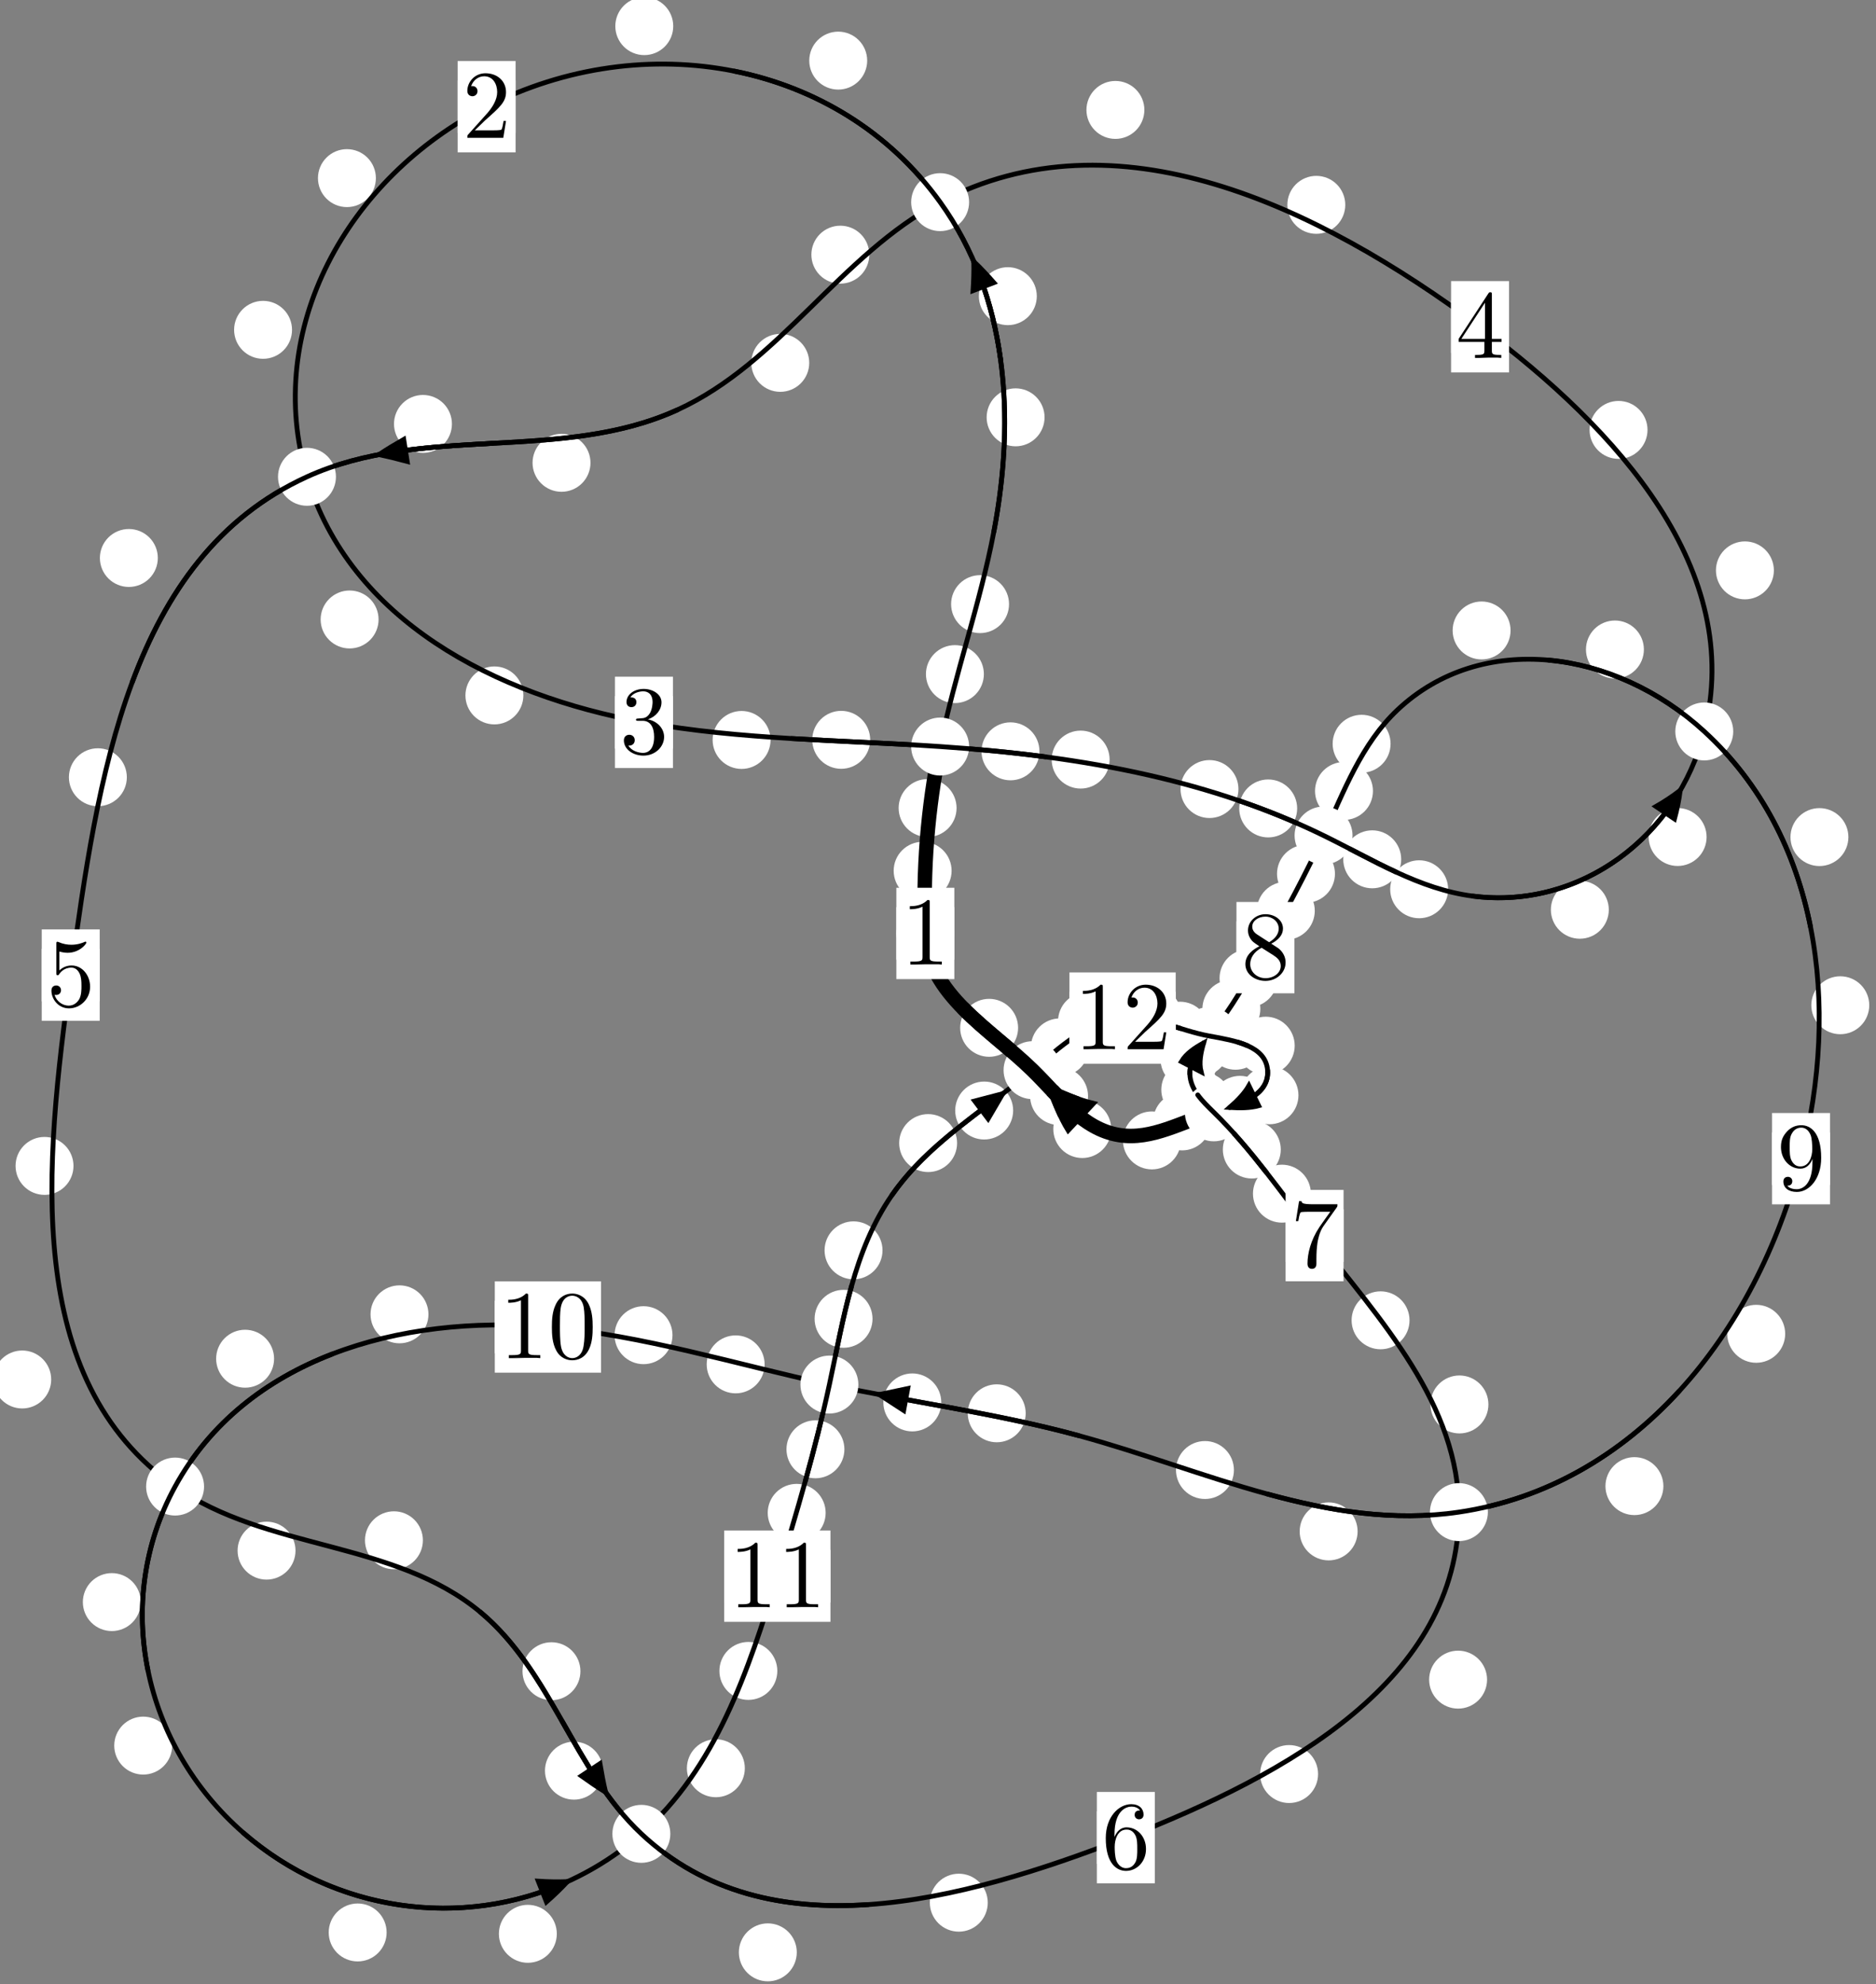 <?xml version="1.0"?>
<!-- Created by MetaPost 1.999 on 2021.07.06:0001 -->
<svg version="1.1" xmlns="http://www.w3.org/2000/svg" xmlns:xlink="http://www.w3.org/1999/xlink" width="193.559" height="204.647" viewBox="0 0 193.559 204.647">
<rect x="0" y="0" width="193.559" height="204.647" fill="#808080" stroke="none"/>
<!-- Original BoundingBox: -97.695343 -127.354568 95.863495 77.292206 -->
  <defs>
    <g transform="scale(0.01,0.01)" id="GLYPHcmr10_48">
      <path style="fill-rule: evenodd;" d="M460 -320C460 -400,455 -480,420 -554C374 -650,292 -666,250 -666C190 -666,117 -640,76 -547C44 -478,39 -400,39 -320C39 -245,43 -155,84 -79C127 2,200 22,249 22C303 22,379 1,423 -94C455 -163,460 -241,460 -320M249 -0C210 -0,151 -25,133 -121C122 -181,122 -273,122 -332C122 -396,122 -462,130 -516C149 -635,224 -644,249 -644C282 -644,348 -626,367 -527C377 -471,377 -395,377 -332C377 -257,377 -189,366 -125C351 -30,294 -0,249 -0"></path>
    </g>
    <g transform="scale(0.01,0.01)" id="GLYPHcmr10_49">
      <path style="fill-rule: evenodd;" d="M294 -640C294 -664,294 -666,271 -666C209 -602,121 -602,89 -602L89 -571C109 -571,168 -571,220 -597L220 -79C220 -43,217 -31,127 -31L95 -31L95 -0L257 -0L130 -3L217 -3L257 -3L297 -3L384 -3L419 -0L419 -31L387 -31C297 -31,294 -42,294 -79"></path>
    </g>
    <g transform="scale(0.01,0.01)" id="GLYPHcmr10_50">
      <path style="fill-rule: evenodd;" d="M127 -77L233 -180C389 -318,449 -372,449 -472C449 -586,359 -666,237 -666C124 -666,50 -574,50 -485C50 -429,100 -429,103 -429C120 -429,155 -441,155 -482C155 -508,137 -534,102 -534C94 -534,92 -534,89 -533C112 -598,166 -635,224 -635C315 -635,358 -554,358 -472C358 -392,308 -313,253 -251L61 -37C50 -26,50 -24,50 -0L421 -0L449 -174L424 -174C419 -144,412 -100,402 -85C395 -77,329 -77,307 -77"></path>
    </g>
    <g transform="scale(0.01,0.01)" id="GLYPHcmr10_51">
      <path style="fill-rule: evenodd;" d="M290 -352C372 -379,430 -449,430 -528C430 -610,342 -666,246 -666C145 -666,69 -606,69 -530C69 -497,91 -478,120 -478C151 -478,171 -500,171 -529C171 -579,124 -579,109 -579C140 -628,206 -641,242 -641C283 -641,338 -619,338 -529C338 -517,336 -459,310 -415C280 -367,246 -364,221 -363C213 -362,189 -360,182 -360C174 -359,167 -358,167 -348C167 -337,174 -337,191 -337L235 -337C317 -337,354 -269,354 -171C354 -35,285 -6,241 -6C198 -6,123 -23,88 -82C123 -77,154 -99,154 -137C154 -173,127 -193,98 -193C74 -193,42 -179,42 -135C42 -44,135 22,244 22C366 22,457 -69,457 -171C457 -253,394 -331,290 -352"></path>
    </g>
    <g transform="scale(0.01,0.01)" id="GLYPHcmr10_52">
      <path style="fill-rule: evenodd;" d="M294 -165L294 -78C294 -42,292 -31,218 -31L197 -31L197 -0L332 -0L238 -3L290 -3L332 -3L374 -3L427 -3L468 -0L468 -31L447 -31C373 -31,371 -42,371 -78L371 -165L471 -165L471 -196L371 -196L371 -651C371 -671,371 -677,355 -677C346 -677,343 -677,335 -665L28 -196L28 -165M300 -196L56 -196L300 -569"></path>
    </g>
    <g transform="scale(0.01,0.01)" id="GLYPHcmr10_53">
      <path style="fill-rule: evenodd;" d="M449 -201C449 -320,367 -420,259 -420C211 -420,168 -404,132 -369L132 -564C152 -558,185 -551,217 -551C340 -551,410 -642,410 -655C410 -661,407 -666,400 -666C399 -666,397 -666,392 -663C372 -654,323 -634,256 -634C216 -634,170 -641,123 -662C115 -665,113 -665,111 -665C101 -665,101 -657,101 -641L101 -345C101 -327,101 -319,115 -319C122 -319,124 -322,128 -328C139 -344,176 -398,257 -398C309 -398,334 -352,342 -334C358 -297,360 -258,360 -208C360 -173,360 -113,336 -71C312 -32,275 -6,229 -6C156 -6,99 -59,82 -118C85 -117,88 -116,99 -116C132 -116,149 -141,149 -165C149 -189,132 -214,99 -214C85 -214,50 -207,50 -161C50 -75,119 22,231 22C347 22,449 -74,449 -201"></path>
    </g>
    <g transform="scale(0.01,0.01)" id="GLYPHcmr10_54">
      <path style="fill-rule: evenodd;" d="M132 -328L132 -352C132 -605,256 -641,307 -641C331 -641,373 -635,395 -601C380 -601,340 -601,340 -556C340 -525,364 -510,386 -510C402 -510,432 -519,432 -558C432 -618,388 -666,305 -666C177 -666,42 -537,42 -316C42 -49,158 22,251 22C362 22,457 -72,457 -204C457 -331,368 -427,257 -427C189 -427,152 -376,132 -328M251 -6C188 -6,158 -66,152 -81C134 -128,134 -208,134 -226C134 -304,166 -404,256 -404C272 -404,318 -404,349 -342C367 -305,367 -254,367 -205C367 -157,367 -107,350 -71C320 -11,274 -6,251 -6"></path>
    </g>
    <g transform="scale(0.01,0.01)" id="GLYPHcmr10_55">
      <path style="fill-rule: evenodd;" d="M476 -609C485 -621,485 -623,485 -644L242 -644C120 -644,118 -657,114 -676L89 -676L56 -470L81 -470C84 -486,93 -549,106 -561C113 -567,191 -567,204 -567L411 -567C400 -551,321 -442,299 -409C209 -274,176 -135,176 -33C176 -23,176 22,222 22C268 22,268 -23,268 -33L268 -84C268 -139,271 -194,279 -248C283 -271,297 -357,341 -419"></path>
    </g>
    <g transform="scale(0.01,0.01)" id="GLYPHcmr10_56">
      <path style="fill-rule: evenodd;" d="M163 -457C117 -487,113 -521,113 -538C113 -599,178 -641,249 -641C322 -641,386 -589,386 -517C386 -460,347 -412,287 -377M309 -362C381 -399,430 -451,430 -517C430 -609,341 -666,250 -666C150 -666,69 -592,69 -499C69 -481,71 -436,113 -389C124 -377,161 -352,186 -335C128 -306,42 -250,42 -151C42 -45,144 22,249 22C362 22,457 -61,457 -168C457 -204,446 -249,408 -291C389 -312,373 -322,309 -362M209 -320L332 -242C360 -223,407 -193,407 -132C407 -58,332 -6,250 -6C164 -6,92 -68,92 -151C92 -209,124 -273,209 -320"></path>
    </g>
    <g transform="scale(0.01,0.01)" id="GLYPHcmr10_57">
      <path style="fill-rule: evenodd;" d="M367 -318L367 -286C367 -52,263 -6,205 -6C188 -6,134 -8,107 -42C151 -42,159 -71,159 -88C159 -119,135 -134,113 -134C97 -134,67 -125,67 -86C67 -19,121 22,206 22C335 22,457 -114,457 -329C457 -598,342 -666,253 -666C198 -666,149 -648,106 -603C65 -558,42 -516,42 -441C42 -316,130 -218,242 -218C303 -218,344 -260,367 -318M243 -241C227 -241,181 -241,150 -304C132 -341,132 -391,132 -440C132 -494,132 -541,153 -578C180 -628,218 -641,253 -641C299 -641,332 -607,349 -562C361 -530,365 -467,365 -421C365 -338,331 -241,243 -241"></path>
    </g>
  </defs>
  <path d="M98.183 89.812C98.183 89.019,97.868 88.259,97.308 87.699C96.747 87.138,95.987 86.823,95.194 86.823C94.402 86.823,93.641 87.138,93.081 87.699C92.52 88.259,92.206 89.019,92.206 89.812C92.206 90.605,92.52 91.365,93.081 91.925C93.641 92.486,94.402 92.801,95.194 92.801C95.987 92.801,96.747 92.486,97.308 91.925C97.868 91.365,98.183 90.605,98.183 89.812Z" style="fill: rgb(100%,100%,100%);stroke: none;"></path>
  <path d="M98.462 96.275C98.462 95.483,98.147 94.723,97.587 94.162C97.026 93.602,96.266 93.287,95.473 93.287C94.681 93.287,93.921 93.602,93.36 94.162C92.8 94.723,92.485 95.483,92.485 96.275C92.485 97.068,92.8 97.828,93.36 98.389C93.921 98.949,94.681 99.264,95.473 99.264C96.266 99.264,97.026 98.949,97.587 98.389C98.147 97.828,98.462 97.068,98.462 96.275Z" style="fill: rgb(100%,100%,100%);stroke: none;"></path>
  <path d="M101.513 69.528C101.513 68.735,101.198 67.975,100.638 67.415C100.077 66.854,99.317 66.539,98.524 66.539C97.732 66.539,96.971 66.854,96.411 67.415C95.85 67.975,95.535 68.735,95.535 69.528C95.535 70.321,95.85 71.081,96.411 71.641C96.971 72.202,97.732 72.517,98.524 72.517C99.317 72.517,100.077 72.202,100.638 71.641C101.198 71.081,101.513 70.321,101.513 69.528Z" style="fill: rgb(100%,100%,100%);stroke: none;"></path>
  <path d="M98.696 83.339C98.696 82.546,98.381 81.786,97.82 81.226C97.26 80.665,96.5 80.35,95.707 80.35C94.914 80.35,94.154 80.665,93.594 81.226C93.033 81.786,92.718 82.546,92.718 83.339C92.718 84.132,93.033 84.892,93.594 85.452C94.154 86.013,94.914 86.328,95.707 86.328C96.5 86.328,97.26 86.013,97.82 85.452C98.381 84.892,98.696 84.132,98.696 83.339Z" style="fill: rgb(100%,100%,100%);stroke: none;"></path>
  <path d="M107.775 43.044C107.775 42.251,107.46 41.491,106.9 40.931C106.339 40.37,105.579 40.055,104.786 40.055C103.994 40.055,103.234 40.37,102.673 40.931C102.113 41.491,101.798 42.251,101.798 43.044C101.798 43.837,102.113 44.597,102.673 45.157C103.234 45.718,103.994 46.033,104.786 46.033C105.579 46.033,106.339 45.718,106.9 45.157C107.46 44.597,107.775 43.837,107.775 43.044Z" style="fill: rgb(100%,100%,100%);stroke: none;"></path>
  <path d="M104.109 62.311C104.109 61.518,103.794 60.758,103.233 60.197C102.673 59.637,101.913 59.322,101.12 59.322C100.327 59.322,99.567 59.637,99.007 60.197C98.446 60.758,98.131 61.518,98.131 62.311C98.131 63.103,98.446 63.864,99.007 64.424C99.567 64.985,100.327 65.299,101.12 65.299C101.913 65.299,102.673 64.985,103.233 64.424C103.794 63.864,104.109 63.103,104.109 62.311Z" style="fill: rgb(100%,100%,100%);stroke: none;"></path>
  <path d="M89.473 6.252C89.473 5.459,89.159 4.699,88.598 4.139C88.038 3.578,87.277 3.263,86.485 3.263C85.692 3.263,84.932 3.578,84.371 4.139C83.811 4.699,83.496 5.459,83.496 6.252C83.496 7.045,83.811 7.805,84.371 8.365C84.932 8.926,85.692 9.241,86.485 9.241C87.277 9.241,88.038 8.926,88.598 8.365C89.159 7.805,89.473 7.045,89.473 6.252Z" style="fill: rgb(100%,100%,100%);stroke: none;"></path>
  <path d="M106.974 30.546C106.974 29.754,106.659 28.994,106.098 28.433C105.538 27.873,104.778 27.558,103.985 27.558C103.192 27.558,102.432 27.873,101.872 28.433C101.311 28.994,100.996 29.754,100.996 30.546C100.996 31.339,101.311 32.099,101.872 32.66C102.432 33.22,103.192 33.535,103.985 33.535C104.778 33.535,105.538 33.22,106.098 32.66C106.659 32.099,106.974 31.339,106.974 30.546Z" style="fill: rgb(100%,100%,100%);stroke: none;"></path>
  <path d="M38.783 18.372C38.783 17.579,38.468 16.819,37.907 16.258C37.347 15.698,36.587 15.383,35.794 15.383C35.001 15.383,34.241 15.698,33.681 16.258C33.12 16.819,32.805 17.579,32.805 18.372C32.805 19.164,33.12 19.924,33.681 20.485C34.241 21.045,35.001 21.36,35.794 21.36C36.587 21.36,37.347 21.045,37.907 20.485C38.468 19.924,38.783 19.164,38.783 18.372Z" style="fill: rgb(100%,100%,100%);stroke: none;"></path>
  <path d="M69.463 2.697C69.463 1.904,69.148 1.144,68.588 0.583C68.027 0.023,67.267 -0.292,66.474 -0.292C65.682 -0.292,64.921 0.023,64.361 0.583C63.8 1.144,63.486 1.904,63.486 2.697C63.486 3.489,63.8 4.249,64.361 4.81C64.921 5.37,65.682 5.685,66.474 5.685C67.267 5.685,68.027 5.37,68.588 4.81C69.148 4.249,69.463 3.489,69.463 2.697Z" style="fill: rgb(100%,100%,100%);stroke: none;"></path>
  <path d="M39.06 63.893C39.06 63.1,38.745 62.34,38.184 61.779C37.624 61.219,36.864 60.904,36.071 60.904C35.278 60.904,34.518 61.219,33.958 61.779C33.397 62.34,33.082 63.1,33.082 63.893C33.082 64.685,33.397 65.446,33.958 66.006C34.518 66.567,35.278 66.882,36.071 66.882C36.864 66.882,37.624 66.567,38.184 66.006C38.745 65.446,39.06 64.685,39.06 63.893Z" style="fill: rgb(100%,100%,100%);stroke: none;"></path>
  <path d="M30.131 34.019C30.131 33.226,29.816 32.466,29.256 31.906C28.695 31.345,27.935 31.03,27.142 31.03C26.35 31.03,25.59 31.345,25.029 31.906C24.469 32.466,24.154 33.226,24.154 34.019C24.154 34.812,24.469 35.572,25.029 36.132C25.59 36.693,26.35 37.008,27.142 37.008C27.935 37.008,28.695 36.693,29.256 36.132C29.816 35.572,30.131 34.812,30.131 34.019Z" style="fill: rgb(100%,100%,100%);stroke: none;"></path>
  <path d="M79.503 76.319C79.503 75.526,79.188 74.766,78.628 74.206C78.067 73.645,77.307 73.33,76.514 73.33C75.722 73.33,74.961 73.645,74.401 74.206C73.84 74.766,73.526 75.526,73.526 76.319C73.526 77.112,73.84 77.872,74.401 78.432C74.961 78.993,75.722 79.308,76.514 79.308C77.307 79.308,78.067 78.993,78.628 78.432C79.188 77.872,79.503 77.112,79.503 76.319Z" style="fill: rgb(100%,100%,100%);stroke: none;"></path>
  <path d="M53.999 71.727C53.999 70.934,53.684 70.174,53.123 69.613C52.563 69.053,51.802 68.738,51.01 68.738C50.217 68.738,49.457 69.053,48.896 69.613C48.336 70.174,48.021 70.934,48.021 71.727C48.021 72.519,48.336 73.28,48.896 73.84C49.457 74.4,50.217 74.715,51.01 74.715C51.802 74.715,52.563 74.4,53.123 73.84C53.684 73.28,53.999 72.519,53.999 71.727Z" style="fill: rgb(100%,100%,100%);stroke: none;"></path>
  <path d="M107.248 77.493C107.248 76.7,106.933 75.94,106.372 75.379C105.812 74.819,105.052 74.504,104.259 74.504C103.466 74.504,102.706 74.819,102.146 75.379C101.585 75.94,101.27 76.7,101.27 77.493C101.27 78.285,101.585 79.046,102.146 79.606C102.706 80.167,103.466 80.481,104.259 80.481C105.052 80.481,105.812 80.167,106.372 79.606C106.933 79.046,107.248 78.285,107.248 77.493Z" style="fill: rgb(100%,100%,100%);stroke: none;"></path>
  <path d="M89.783 76.307C89.783 75.515,89.468 74.754,88.907 74.194C88.347 73.633,87.587 73.318,86.794 73.318C86.001 73.318,85.241 73.633,84.681 74.194C84.12 74.754,83.805 75.515,83.805 76.307C83.805 77.1,84.12 77.86,84.681 78.421C85.241 78.981,86.001 79.296,86.794 79.296C87.587 79.296,88.347 78.981,88.907 78.421C89.468 77.86,89.783 77.1,89.783 76.307Z" style="fill: rgb(100%,100%,100%);stroke: none;"></path>
  <path d="M127.778 81.383C127.778 80.591,127.463 79.83,126.903 79.27C126.342 78.709,125.582 78.395,124.79 78.395C123.997 78.395,123.237 78.709,122.676 79.27C122.116 79.83,121.801 80.591,121.801 81.383C121.801 82.176,122.116 82.936,122.676 83.497C123.237 84.057,123.997 84.372,124.79 84.372C125.582 84.372,126.342 84.057,126.903 83.497C127.463 82.936,127.778 82.176,127.778 81.383Z" style="fill: rgb(100%,100%,100%);stroke: none;"></path>
  <path d="M114.487 78.345C114.487 77.552,114.172 76.792,113.612 76.231C113.051 75.671,112.291 75.356,111.498 75.356C110.706 75.356,109.946 75.671,109.385 76.231C108.825 76.792,108.51 77.552,108.51 78.345C108.51 79.137,108.825 79.897,109.385 80.458C109.946 81.018,110.706 81.333,111.498 81.333C112.291 81.333,113.051 81.018,113.612 80.458C114.172 79.897,114.487 79.137,114.487 78.345Z" style="fill: rgb(100%,100%,100%);stroke: none;"></path>
  <path d="M144.57 88.63C144.57 87.837,144.255 87.077,143.695 86.517C143.134 85.956,142.374 85.641,141.581 85.641C140.789 85.641,140.028 85.956,139.468 86.517C138.907 87.077,138.593 87.837,138.593 88.63C138.593 89.423,138.907 90.183,139.468 90.743C140.028 91.304,140.789 91.619,141.581 91.619C142.374 91.619,143.134 91.304,143.695 90.743C144.255 90.183,144.57 89.423,144.57 88.63Z" style="fill: rgb(100%,100%,100%);stroke: none;"></path>
  <path d="M133.836 83.383C133.836 82.59,133.521 81.83,132.961 81.269C132.4 80.709,131.64 80.394,130.847 80.394C130.055 80.394,129.295 80.709,128.734 81.269C128.174 81.83,127.859 82.59,127.859 83.383C127.859 84.175,128.174 84.936,128.734 85.496C129.295 86.057,130.055 86.372,130.847 86.372C131.64 86.372,132.4 86.057,132.961 85.496C133.521 84.936,133.836 84.175,133.836 83.383Z" style="fill: rgb(100%,100%,100%);stroke: none;"></path>
  <path d="M165.991 93.832C165.991 93.04,165.676 92.28,165.115 91.719C164.555 91.159,163.795 90.844,163.002 90.844C162.209 90.844,161.449 91.159,160.889 91.719C160.328 92.28,160.013 93.04,160.013 93.832C160.013 94.625,160.328 95.385,160.889 95.946C161.449 96.506,162.209 96.821,163.002 96.821C163.795 96.821,164.555 96.506,165.115 95.946C165.676 95.385,165.991 94.625,165.991 93.832Z" style="fill: rgb(100%,100%,100%);stroke: none;"></path>
  <path d="M149.413 91.719C149.413 90.926,149.098 90.166,148.537 89.606C147.977 89.045,147.217 88.73,146.424 88.73C145.631 88.73,144.871 89.045,144.311 89.606C143.75 90.166,143.435 90.926,143.435 91.719C143.435 92.512,143.75 93.272,144.311 93.832C144.871 94.393,145.631 94.708,146.424 94.708C147.217 94.708,147.977 94.393,148.537 93.832C149.098 93.272,149.413 92.512,149.413 91.719Z" style="fill: rgb(100%,100%,100%);stroke: none;"></path>
  <path d="M183.022 58.83C183.022 58.037,182.707 57.277,182.147 56.716C181.587 56.156,180.826 55.841,180.034 55.841C179.241 55.841,178.481 56.156,177.92 56.716C177.36 57.277,177.045 58.037,177.045 58.83C177.045 59.622,177.36 60.382,177.92 60.943C178.481 61.503,179.241 61.818,180.034 61.818C180.826 61.818,181.587 61.503,182.147 60.943C182.707 60.382,183.022 59.622,183.022 58.83Z" style="fill: rgb(100%,100%,100%);stroke: none;"></path>
  <path d="M176.081 86.33C176.081 85.537,175.766 84.777,175.206 84.216C174.645 83.656,173.885 83.341,173.093 83.341C172.3 83.341,171.54 83.656,170.979 84.216C170.419 84.777,170.104 85.537,170.104 86.33C170.104 87.122,170.419 87.882,170.979 88.443C171.54 89.003,172.3 89.318,173.093 89.318C173.885 89.318,174.645 89.003,175.206 88.443C175.766 87.882,176.081 87.122,176.081 86.33Z" style="fill: rgb(100%,100%,100%);stroke: none;"></path>
  <path d="M138.801 21.128C138.801 20.335,138.486 19.575,137.926 19.014C137.365 18.454,136.605 18.139,135.812 18.139C135.02 18.139,134.26 18.454,133.699 19.014C133.139 19.575,132.824 20.335,132.824 21.128C132.824 21.92,133.139 22.681,133.699 23.241C134.26 23.802,135.02 24.116,135.812 24.116C136.605 24.116,137.365 23.802,137.926 23.241C138.486 22.681,138.801 21.92,138.801 21.128Z" style="fill: rgb(100%,100%,100%);stroke: none;"></path>
  <path d="M169.985 44.341C169.985 43.548,169.67 42.788,169.109 42.228C168.549 41.667,167.789 41.352,166.996 41.352C166.203 41.352,165.443 41.667,164.883 42.228C164.322 42.788,164.007 43.548,164.007 44.341C164.007 45.134,164.322 45.894,164.883 46.454C165.443 47.015,166.203 47.33,166.996 47.33C167.789 47.33,168.549 47.015,169.109 46.454C169.67 45.894,169.985 45.134,169.985 44.341Z" style="fill: rgb(100%,100%,100%);stroke: none;"></path>
  <path d="M89.691 26.266C89.691 25.474,89.376 24.713,88.816 24.153C88.255 23.592,87.495 23.278,86.702 23.278C85.91 23.278,85.15 23.592,84.589 24.153C84.029 24.713,83.714 25.474,83.714 26.266C83.714 27.059,84.029 27.819,84.589 28.38C85.15 28.94,85.91 29.255,86.702 29.255C87.495 29.255,88.255 28.94,88.816 28.38C89.376 27.819,89.691 27.059,89.691 26.266Z" style="fill: rgb(100%,100%,100%);stroke: none;"></path>
  <path d="M118.072 11.337C118.072 10.545,117.757 9.784,117.197 9.224C116.636 8.664,115.876 8.349,115.084 8.349C114.291 8.349,113.531 8.664,112.97 9.224C112.41 9.784,112.095 10.545,112.095 11.337C112.095 12.13,112.41 12.89,112.97 13.451C113.531 14.011,114.291 14.326,115.084 14.326C115.876 14.326,116.636 14.011,117.197 13.451C117.757 12.89,118.072 12.13,118.072 11.337Z" style="fill: rgb(100%,100%,100%);stroke: none;"></path>
  <path d="M60.924 47.735C60.924 46.942,60.609 46.182,60.049 45.622C59.488 45.061,58.728 44.746,57.936 44.746C57.143 44.746,56.383 45.061,55.822 45.622C55.262 46.182,54.947 46.942,54.947 47.735C54.947 48.528,55.262 49.288,55.822 49.848C56.383 50.409,57.143 50.724,57.936 50.724C58.728 50.724,59.488 50.409,60.049 49.848C60.609 49.288,60.924 48.528,60.924 47.735Z" style="fill: rgb(100%,100%,100%);stroke: none;"></path>
  <path d="M83.494 37.426C83.494 36.633,83.179 35.873,82.619 35.313C82.058 34.752,81.298 34.437,80.506 34.437C79.713 34.437,78.953 34.752,78.392 35.313C77.832 35.873,77.517 36.633,77.517 37.426C77.517 38.219,77.832 38.979,78.392 39.539C78.953 40.1,79.713 40.415,80.506 40.415C81.298 40.415,82.058 40.1,82.619 39.539C83.179 38.979,83.494 38.219,83.494 37.426Z" style="fill: rgb(100%,100%,100%);stroke: none;"></path>
  <path d="M16.284 57.551C16.284 56.758,15.969 55.998,15.409 55.437C14.848 54.877,14.088 54.562,13.295 54.562C12.503 54.562,11.742 54.877,11.182 55.437C10.621 55.998,10.306 56.758,10.306 57.551C10.306 58.343,10.621 59.104,11.182 59.664C11.742 60.225,12.503 60.539,13.295 60.539C14.088 60.539,14.848 60.225,15.409 59.664C15.969 59.104,16.284 58.343,16.284 57.551Z" style="fill: rgb(100%,100%,100%);stroke: none;"></path>
  <path d="M46.629 43.724C46.629 42.932,46.314 42.171,45.754 41.611C45.193 41.05,44.433 40.736,43.64 40.736C42.848 40.736,42.087 41.05,41.527 41.611C40.966 42.171,40.651 42.932,40.651 43.724C40.651 44.517,40.966 45.277,41.527 45.838C42.087 46.398,42.848 46.713,43.64 46.713C44.433 46.713,45.193 46.398,45.754 45.838C46.314 45.277,46.629 44.517,46.629 43.724Z" style="fill: rgb(100%,100%,100%);stroke: none;"></path>
  <path d="M7.583 120.252C7.583 119.46,7.268 118.699,6.707 118.139C6.147 117.579,5.387 117.264,4.594 117.264C3.801 117.264,3.041 117.579,2.481 118.139C1.92 118.699,1.605 119.46,1.605 120.252C1.605 121.045,1.92 121.805,2.481 122.366C3.041 122.926,3.801 123.241,4.594 123.241C5.387 123.241,6.147 122.926,6.707 122.366C7.268 121.805,7.583 121.045,7.583 120.252Z" style="fill: rgb(100%,100%,100%);stroke: none;"></path>
  <path d="M13.087 80.166C13.087 79.373,12.772 78.613,12.212 78.052C11.651 77.492,10.891 77.177,10.098 77.177C9.306 77.177,8.545 77.492,7.985 78.052C7.424 78.613,7.11 79.373,7.11 80.166C7.11 80.958,7.424 81.718,7.985 82.279C8.545 82.839,9.306 83.154,10.098 83.154C10.891 83.154,11.651 82.839,12.212 82.279C12.772 81.718,13.087 80.958,13.087 80.166Z" style="fill: rgb(100%,100%,100%);stroke: none;"></path>
  <path d="M30.49 159.933C30.49 159.141,30.175 158.38,29.615 157.82C29.054 157.26,28.294 156.945,27.502 156.945C26.709 156.945,25.949 157.26,25.388 157.82C24.828 158.38,24.513 159.141,24.513 159.933C24.513 160.726,24.828 161.486,25.388 162.047C25.949 162.607,26.709 162.922,27.502 162.922C28.294 162.922,29.054 162.607,29.615 162.047C30.175 161.486,30.49 160.726,30.49 159.933Z" style="fill: rgb(100%,100%,100%);stroke: none;"></path>
  <path d="M5.282 142.28C5.282 141.487,4.967 140.727,4.407 140.167C3.846 139.606,3.086 139.291,2.293 139.291C1.501 139.291,0.741 139.606,0.18 140.167C-0.38 140.727,-0.695 141.487,-0.695 142.28C-0.695 143.073,-0.38 143.833,0.18 144.393C0.741 144.954,1.501 145.269,2.293 145.269C3.086 145.269,3.846 144.954,4.407 144.393C4.967 143.833,5.282 143.073,5.282 142.28Z" style="fill: rgb(100%,100%,100%);stroke: none;"></path>
  <path d="M59.887 172.37C59.887 171.578,59.572 170.817,59.011 170.257C58.451 169.696,57.691 169.382,56.898 169.382C56.105 169.382,55.345 169.696,54.785 170.257C54.224 170.817,53.909 171.578,53.909 172.37C53.909 173.163,54.224 173.923,54.785 174.484C55.345 175.044,56.105 175.359,56.898 175.359C57.691 175.359,58.451 175.044,59.011 174.484C59.572 173.923,59.887 173.163,59.887 172.37Z" style="fill: rgb(100%,100%,100%);stroke: none;"></path>
  <path d="M43.633 158.865C43.633 158.072,43.318 157.312,42.758 156.752C42.197 156.191,41.437 155.876,40.645 155.876C39.852 155.876,39.092 156.191,38.531 156.752C37.971 157.312,37.656 158.072,37.656 158.865C37.656 159.658,37.971 160.418,38.531 160.978C39.092 161.539,39.852 161.854,40.645 161.854C41.437 161.854,42.197 161.539,42.758 160.978C43.318 160.418,43.633 159.658,43.633 158.865Z" style="fill: rgb(100%,100%,100%);stroke: none;"></path>
  <path d="M82.21 201.366C82.21 200.573,81.895 199.813,81.335 199.253C80.774 198.692,80.014 198.377,79.221 198.377C78.429 198.377,77.669 198.692,77.108 199.253C76.548 199.813,76.233 200.573,76.233 201.366C76.233 202.159,76.548 202.919,77.108 203.479C77.669 204.04,78.429 204.355,79.221 204.355C80.014 204.355,80.774 204.04,81.335 203.479C81.895 202.919,82.21 202.159,82.21 201.366Z" style="fill: rgb(100%,100%,100%);stroke: none;"></path>
  <path d="M62.206 182.627C62.206 181.835,61.891 181.074,61.33 180.514C60.77 179.953,60.01 179.638,59.217 179.638C58.424 179.638,57.664 179.953,57.103 180.514C56.543 181.074,56.228 181.835,56.228 182.627C56.228 183.42,56.543 184.18,57.103 184.741C57.664 185.301,58.424 185.616,59.217 185.616C60.01 185.616,60.77 185.301,61.33 184.741C61.891 184.18,62.206 183.42,62.206 182.627Z" style="fill: rgb(100%,100%,100%);stroke: none;"></path>
  <path d="M135.994 182.976C135.994 182.183,135.679 181.423,135.119 180.862C134.558 180.302,133.798 179.987,133.005 179.987C132.213 179.987,131.453 180.302,130.892 180.862C130.332 181.423,130.017 182.183,130.017 182.976C130.017 183.768,130.332 184.529,130.892 185.089C131.453 185.65,132.213 185.964,133.005 185.964C133.798 185.964,134.558 185.65,135.119 185.089C135.679 184.529,135.994 183.768,135.994 182.976Z" style="fill: rgb(100%,100%,100%);stroke: none;"></path>
  <path d="M101.914 196.244C101.914 195.451,101.6 194.691,101.039 194.131C100.479 193.57,99.718 193.255,98.926 193.255C98.133 193.255,97.373 193.57,96.812 194.131C96.252 194.691,95.937 195.451,95.937 196.244C95.937 197.037,96.252 197.797,96.812 198.357C97.373 198.918,98.133 199.233,98.926 199.233C99.718 199.233,100.479 198.918,101.039 198.357C101.6 197.797,101.914 197.037,101.914 196.244Z" style="fill: rgb(100%,100%,100%);stroke: none;"></path>
  <path d="M153.569 144.855C153.569 144.062,153.254 143.302,152.694 142.742C152.133 142.181,151.373 141.866,150.58 141.866C149.788 141.866,149.027 142.181,148.467 142.742C147.906 143.302,147.592 144.062,147.592 144.855C147.592 145.648,147.906 146.408,148.467 146.968C149.027 147.529,149.788 147.844,150.58 147.844C151.373 147.844,152.133 147.529,152.694 146.968C153.254 146.408,153.569 145.648,153.569 144.855Z" style="fill: rgb(100%,100%,100%);stroke: none;"></path>
  <path d="M153.431 173.24C153.431 172.447,153.116 171.687,152.555 171.126C151.995 170.566,151.235 170.251,150.442 170.251C149.649 170.251,148.889 170.566,148.329 171.126C147.768 171.687,147.453 172.447,147.453 173.24C147.453 174.032,147.768 174.792,148.329 175.353C148.889 175.913,149.649 176.228,150.442 176.228C151.235 176.228,151.995 175.913,152.555 175.353C153.116 174.792,153.431 174.032,153.431 173.24Z" style="fill: rgb(100%,100%,100%);stroke: none;"></path>
  <path d="M135.253 123.116C135.253 122.323,134.938 121.563,134.378 121.003C133.817 120.442,133.057 120.127,132.264 120.127C131.472 120.127,130.712 120.442,130.151 121.003C129.591 121.563,129.276 122.323,129.276 123.116C129.276 123.909,129.591 124.669,130.151 125.229C130.712 125.79,131.472 126.105,132.264 126.105C133.057 126.105,133.817 125.79,134.378 125.229C134.938 124.669,135.253 123.909,135.253 123.116Z" style="fill: rgb(100%,100%,100%);stroke: none;"></path>
  <path d="M145.431 136.178C145.431 135.385,145.116 134.625,144.556 134.064C143.995 133.504,143.235 133.189,142.442 133.189C141.65 133.189,140.889 133.504,140.329 134.064C139.768 134.625,139.454 135.385,139.454 136.178C139.454 136.97,139.768 137.73,140.329 138.291C140.889 138.851,141.65 139.166,142.442 139.166C143.235 139.166,143.995 138.851,144.556 138.291C145.116 137.73,145.431 136.97,145.431 136.178Z" style="fill: rgb(100%,100%,100%);stroke: none;"></path>
  <path d="M127.064 113.592C127.064 112.799,126.749 112.039,126.189 111.478C125.628 110.918,124.868 110.603,124.075 110.603C123.283 110.603,122.523 110.918,121.962 111.478C121.402 112.039,121.087 112.799,121.087 113.592C121.087 114.384,121.402 115.144,121.962 115.705C122.523 116.265,123.283 116.58,124.075 116.58C124.868 116.58,125.628 116.265,126.189 115.705C126.749 115.144,127.064 114.384,127.064 113.592Z" style="fill: rgb(100%,100%,100%);stroke: none;"></path>
  <path d="M132.146 118.563C132.146 117.77,131.831 117.01,131.27 116.449C130.71 115.889,129.95 115.574,129.157 115.574C128.364 115.574,127.604 115.889,127.044 116.449C126.483 117.01,126.168 117.77,126.168 118.563C126.168 119.355,126.483 120.116,127.044 120.676C127.604 121.237,128.364 121.552,129.157 121.552C129.95 121.552,130.71 121.237,131.27 120.676C131.831 120.116,132.146 119.355,132.146 118.563Z" style="fill: rgb(100%,100%,100%);stroke: none;"></path>
  <path d="M125.718 109.25C125.718 108.458,125.403 107.697,124.843 107.137C124.282 106.576,123.522 106.262,122.729 106.262C121.937 106.262,121.176 106.576,120.616 107.137C120.056 107.697,119.741 108.458,119.741 109.25C119.741 110.043,120.056 110.803,120.616 111.364C121.176 111.924,121.937 112.239,122.729 112.239C123.522 112.239,124.282 111.924,124.843 111.364C125.403 110.803,125.718 110.043,125.718 109.25Z" style="fill: rgb(100%,100%,100%);stroke: none;"></path>
  <path d="M125.796 112.391C125.796 111.598,125.481 110.838,124.921 110.278C124.36 109.717,123.6 109.402,122.807 109.402C122.015 109.402,121.255 109.717,120.694 110.278C120.134 110.838,119.819 111.598,119.819 112.391C119.819 113.184,120.134 113.944,120.694 114.504C121.255 115.065,122.015 115.38,122.807 115.38C123.6 115.38,124.36 115.065,124.921 114.504C125.481 113.944,125.796 113.184,125.796 112.391Z" style="fill: rgb(100%,100%,100%);stroke: none;"></path>
  <path d="M130.038 104.057C130.038 103.265,129.723 102.505,129.162 101.944C128.602 101.384,127.842 101.069,127.049 101.069C126.256 101.069,125.496 101.384,124.936 101.944C124.375 102.505,124.06 103.265,124.06 104.057C124.06 104.85,124.375 105.61,124.936 106.171C125.496 106.731,126.256 107.046,127.049 107.046C127.842 107.046,128.602 106.731,129.162 106.171C129.723 105.61,130.038 104.85,130.038 104.057Z" style="fill: rgb(100%,100%,100%);stroke: none;"></path>
  <path d="M126.794 108.031C126.794 107.238,126.479 106.478,125.918 105.917C125.358 105.357,124.598 105.042,123.805 105.042C123.012 105.042,122.252 105.357,121.692 105.917C121.131 106.478,120.816 107.238,120.816 108.031C120.816 108.823,121.131 109.584,121.692 110.144C122.252 110.704,123.012 111.019,123.805 111.019C124.598 111.019,125.358 110.704,125.918 110.144C126.479 109.584,126.794 108.823,126.794 108.031Z" style="fill: rgb(100%,100%,100%);stroke: none;"></path>
  <path d="M135.654 93.94C135.654 93.147,135.339 92.387,134.779 91.826C134.218 91.266,133.458 90.951,132.666 90.951C131.873 90.951,131.113 91.266,130.552 91.826C129.992 92.387,129.677 93.147,129.677 93.94C129.677 94.732,129.992 95.492,130.552 96.053C131.113 96.613,131.873 96.928,132.666 96.928C133.458 96.928,134.218 96.613,134.779 96.053C135.339 95.492,135.654 94.732,135.654 93.94Z" style="fill: rgb(100%,100%,100%);stroke: none;"></path>
  <path d="M131.807 100.897C131.807 100.105,131.492 99.344,130.931 98.784C130.371 98.224,129.611 97.909,128.818 97.909C128.025 97.909,127.265 98.224,126.705 98.784C126.144 99.344,125.829 100.105,125.829 100.897C125.829 101.69,126.144 102.45,126.705 103.011C127.265 103.571,128.025 103.886,128.818 103.886C129.611 103.886,130.371 103.571,130.931 103.011C131.492 102.45,131.807 101.69,131.807 100.897Z" style="fill: rgb(100%,100%,100%);stroke: none;"></path>
  <path d="M141.657 81.582C141.657 80.789,141.342 80.029,140.781 79.468C140.221 78.908,139.461 78.593,138.668 78.593C137.875 78.593,137.115 78.908,136.555 79.468C135.994 80.029,135.679 80.789,135.679 81.582C135.679 82.374,135.994 83.135,136.555 83.695C137.115 84.255,137.875 84.57,138.668 84.57C139.461 84.57,140.221 84.255,140.781 83.695C141.342 83.135,141.657 82.374,141.657 81.582Z" style="fill: rgb(100%,100%,100%);stroke: none;"></path>
  <path d="M137.736 90.124C137.736 89.331,137.421 88.571,136.861 88.01C136.3 87.45,135.54 87.135,134.747 87.135C133.955 87.135,133.194 87.45,132.634 88.01C132.073 88.571,131.758 89.331,131.758 90.124C131.758 90.916,132.073 91.676,132.634 92.237C133.194 92.797,133.955 93.112,134.747 93.112C135.54 93.112,136.3 92.797,136.861 92.237C137.421 91.676,137.736 90.916,137.736 90.124Z" style="fill: rgb(100%,100%,100%);stroke: none;"></path>
  <path d="M155.855 65.026C155.855 64.234,155.54 63.474,154.98 62.913C154.419 62.353,153.659 62.038,152.867 62.038C152.074 62.038,151.314 62.353,150.753 62.913C150.193 63.474,149.878 64.234,149.878 65.026C149.878 65.819,150.193 66.579,150.753 67.14C151.314 67.7,152.074 68.015,152.867 68.015C153.659 68.015,154.419 67.7,154.98 67.14C155.54 66.579,155.855 65.819,155.855 65.026Z" style="fill: rgb(100%,100%,100%);stroke: none;"></path>
  <path d="M143.475 76.713C143.475 75.92,143.16 75.16,142.6 74.599C142.039 74.039,141.279 73.724,140.487 73.724C139.694 73.724,138.934 74.039,138.373 74.599C137.813 75.16,137.498 75.92,137.498 76.713C137.498 77.505,137.813 78.266,138.373 78.826C138.934 79.386,139.694 79.701,140.487 79.701C141.279 79.701,142.039 79.386,142.6 78.826C143.16 78.266,143.475 77.505,143.475 76.713Z" style="fill: rgb(100%,100%,100%);stroke: none;"></path>
  <path d="M190.711 86.337C190.711 85.545,190.396 84.785,189.836 84.224C189.275 83.664,188.515 83.349,187.723 83.349C186.93 83.349,186.17 83.664,185.609 84.224C185.049 84.785,184.734 85.545,184.734 86.337C184.734 87.13,185.049 87.89,185.609 88.451C186.17 89.011,186.93 89.326,187.723 89.326C188.515 89.326,189.275 89.011,189.836 88.451C190.396 87.89,190.711 87.13,190.711 86.337Z" style="fill: rgb(100%,100%,100%);stroke: none;"></path>
  <path d="M169.611 66.988C169.611 66.196,169.296 65.435,168.736 64.875C168.175 64.314,167.415 64,166.622 64C165.83 64,165.069 64.314,164.509 64.875C163.949 65.435,163.634 66.196,163.634 66.988C163.634 67.781,163.949 68.541,164.509 69.102C165.069 69.662,165.83 69.977,166.622 69.977C167.415 69.977,168.175 69.662,168.736 69.102C169.296 68.541,169.611 67.781,169.611 66.988Z" style="fill: rgb(100%,100%,100%);stroke: none;"></path>
  <path d="M184.189 137.57C184.189 136.777,183.874 136.017,183.313 135.457C182.753 134.896,181.993 134.581,181.2 134.581C180.407 134.581,179.647 134.896,179.087 135.457C178.526 136.017,178.211 136.777,178.211 137.57C178.211 138.363,178.526 139.123,179.087 139.683C179.647 140.244,180.407 140.559,181.2 140.559C181.993 140.559,182.753 140.244,183.313 139.683C183.874 139.123,184.189 138.363,184.189 137.57Z" style="fill: rgb(100%,100%,100%);stroke: none;"></path>
  <path d="M192.863 103.681C192.863 102.889,192.549 102.128,191.988 101.568C191.428 101.008,190.667 100.693,189.875 100.693C189.082 100.693,188.322 101.008,187.761 101.568C187.201 102.128,186.886 102.889,186.886 103.681C186.886 104.474,187.201 105.234,187.761 105.795C188.322 106.355,189.082 106.67,189.875 106.67C190.667 106.67,191.428 106.355,191.988 105.795C192.549 105.234,192.863 104.474,192.863 103.681Z" style="fill: rgb(100%,100%,100%);stroke: none;"></path>
  <path d="M140.074 157.95C140.074 157.157,139.759 156.397,139.198 155.837C138.638 155.276,137.877 154.961,137.085 154.961C136.292 154.961,135.532 155.276,134.971 155.837C134.411 156.397,134.096 157.157,134.096 157.95C134.096 158.743,134.411 159.503,134.971 160.063C135.532 160.624,136.292 160.939,137.085 160.939C137.877 160.939,138.638 160.624,139.198 160.063C139.759 159.503,140.074 158.743,140.074 157.95Z" style="fill: rgb(100%,100%,100%);stroke: none;"></path>
  <path d="M171.623 153.279C171.623 152.487,171.308 151.727,170.747 151.166C170.187 150.606,169.427 150.291,168.634 150.291C167.841 150.291,167.081 150.606,166.521 151.166C165.96 151.727,165.645 152.487,165.645 153.279C165.645 154.072,165.96 154.832,166.521 155.393C167.081 155.953,167.841 156.268,168.634 156.268C169.427 156.268,170.187 155.953,170.747 155.393C171.308 154.832,171.623 154.072,171.623 153.279Z" style="fill: rgb(100%,100%,100%);stroke: none;"></path>
  <path d="M105.828 145.768C105.828 144.975,105.513 144.215,104.952 143.655C104.392 143.094,103.632 142.779,102.839 142.779C102.046 142.779,101.286 143.094,100.726 143.655C100.165 144.215,99.85 144.975,99.85 145.768C99.85 146.561,100.165 147.321,100.726 147.881C101.286 148.442,102.046 148.757,102.839 148.757C103.632 148.757,104.392 148.442,104.952 147.881C105.513 147.321,105.828 146.561,105.828 145.768Z" style="fill: rgb(100%,100%,100%);stroke: none;"></path>
  <path d="M127.312 151.619C127.312 150.826,126.997 150.066,126.436 149.505C125.876 148.945,125.116 148.63,124.323 148.63C123.53 148.63,122.77 148.945,122.21 149.505C121.649 150.066,121.334 150.826,121.334 151.619C121.334 152.411,121.649 153.172,122.21 153.732C122.77 154.293,123.53 154.607,124.323 154.607C125.116 154.607,125.876 154.293,126.436 153.732C126.997 153.172,127.312 152.411,127.312 151.619Z" style="fill: rgb(100%,100%,100%);stroke: none;"></path>
  <path d="M78.891 140.721C78.891 139.929,78.576 139.169,78.015 138.608C77.455 138.048,76.695 137.733,75.902 137.733C75.109 137.733,74.349 138.048,73.789 138.608C73.228 139.169,72.913 139.929,72.913 140.721C72.913 141.514,73.228 142.274,73.789 142.835C74.349 143.395,75.109 143.71,75.902 143.71C76.695 143.71,77.455 143.395,78.015 142.835C78.576 142.274,78.891 141.514,78.891 140.721Z" style="fill: rgb(100%,100%,100%);stroke: none;"></path>
  <path d="M97.118 144.647C97.118 143.854,96.803 143.094,96.243 142.534C95.682 141.973,94.922 141.658,94.129 141.658C93.337 141.658,92.577 141.973,92.016 142.534C91.456 143.094,91.141 143.854,91.141 144.647C91.141 145.44,91.456 146.2,92.016 146.76C92.577 147.321,93.337 147.636,94.129 147.636C94.922 147.636,95.682 147.321,96.243 146.76C96.803 146.2,97.118 145.44,97.118 144.647Z" style="fill: rgb(100%,100%,100%);stroke: none;"></path>
  <path d="M44.206 135.561C44.206 134.768,43.891 134.008,43.331 133.447C42.77 132.887,42.01 132.572,41.218 132.572C40.425 132.572,39.665 132.887,39.104 133.447C38.544 134.008,38.229 134.768,38.229 135.561C38.229 136.353,38.544 137.114,39.104 137.674C39.665 138.234,40.425 138.549,41.218 138.549C42.01 138.549,42.77 138.234,43.331 137.674C43.891 137.114,44.206 136.353,44.206 135.561Z" style="fill: rgb(100%,100%,100%);stroke: none;"></path>
  <path d="M69.386 137.712C69.386 136.919,69.071 136.159,68.511 135.599C67.95 135.038,67.19 134.723,66.397 134.723C65.605 134.723,64.845 135.038,64.284 135.599C63.724 136.159,63.409 136.919,63.409 137.712C63.409 138.505,63.724 139.265,64.284 139.826C64.845 140.386,65.605 140.701,66.397 140.701C67.19 140.701,67.95 140.386,68.511 139.826C69.071 139.265,69.386 138.505,69.386 137.712Z" style="fill: rgb(100%,100%,100%);stroke: none;"></path>
  <path d="M14.526 165.241C14.526 164.448,14.211 163.688,13.651 163.127C13.09 162.567,12.33 162.252,11.537 162.252C10.745 162.252,9.984 162.567,9.424 163.127C8.863 163.688,8.549 164.448,8.549 165.241C8.549 166.033,8.863 166.793,9.424 167.354C9.984 167.914,10.745 168.229,11.537 168.229C12.33 168.229,13.09 167.914,13.651 167.354C14.211 166.793,14.526 166.033,14.526 165.241Z" style="fill: rgb(100%,100%,100%);stroke: none;"></path>
  <path d="M28.278 140.14C28.278 139.347,27.963 138.587,27.402 138.026C26.842 137.466,26.081 137.151,25.289 137.151C24.496 137.151,23.736 137.466,23.175 138.026C22.615 138.587,22.3 139.347,22.3 140.14C22.3 140.932,22.615 141.692,23.175 142.253C23.736 142.813,24.496 143.128,25.289 143.128C26.081 143.128,26.842 142.813,27.402 142.253C27.963 141.692,28.278 140.932,28.278 140.14Z" style="fill: rgb(100%,100%,100%);stroke: none;"></path>
  <path d="M39.891 199.314C39.891 198.522,39.577 197.762,39.016 197.201C38.456 196.641,37.695 196.326,36.903 196.326C36.11 196.326,35.35 196.641,34.789 197.201C34.229 197.762,33.914 198.522,33.914 199.314C33.914 200.107,34.229 200.867,34.789 201.428C35.35 201.988,36.11 202.303,36.903 202.303C37.695 202.303,38.456 201.988,39.016 201.428C39.577 200.867,39.891 200.107,39.891 199.314Z" style="fill: rgb(100%,100%,100%);stroke: none;"></path>
  <path d="M17.764 180.042C17.764 179.25,17.449 178.49,16.889 177.929C16.329 177.369,15.568 177.054,14.776 177.054C13.983 177.054,13.223 177.369,12.662 177.929C12.102 178.49,11.787 179.25,11.787 180.042C11.787 180.835,12.102 181.595,12.662 182.156C13.223 182.716,13.983 183.031,14.776 183.031C15.568 183.031,16.329 182.716,16.889 182.156C17.449 181.595,17.764 180.835,17.764 180.042Z" style="fill: rgb(100%,100%,100%);stroke: none;"></path>
  <path d="M76.849 182.378C76.849 181.585,76.534 180.825,75.973 180.264C75.413 179.704,74.652 179.389,73.86 179.389C73.067 179.389,72.307 179.704,71.746 180.264C71.186 180.825,70.871 181.585,70.871 182.378C70.871 183.17,71.186 183.931,71.746 184.491C72.307 185.052,73.067 185.367,73.86 185.367C74.652 185.367,75.413 185.052,75.973 184.491C76.534 183.931,76.849 183.17,76.849 182.378Z" style="fill: rgb(100%,100%,100%);stroke: none;"></path>
  <path d="M57.451 199.454C57.451 198.661,57.136 197.901,56.575 197.34C56.015 196.78,55.255 196.465,54.462 196.465C53.669 196.465,52.909 196.78,52.349 197.34C51.788 197.901,51.473 198.661,51.473 199.454C51.473 200.246,51.788 201.007,52.349 201.567C52.909 202.128,53.669 202.443,54.462 202.443C55.255 202.443,56.015 202.128,56.575 201.567C57.136 201.007,57.451 200.246,57.451 199.454Z" style="fill: rgb(100%,100%,100%);stroke: none;"></path>
  <path d="M85.188 156.036C85.188 155.243,84.873 154.483,84.313 153.922C83.753 153.362,82.992 153.047,82.2 153.047C81.407 153.047,80.647 153.362,80.086 153.922C79.526 154.483,79.211 155.243,79.211 156.036C79.211 156.828,79.526 157.588,80.086 158.149C80.647 158.709,81.407 159.024,82.2 159.024C82.992 159.024,83.753 158.709,84.313 158.149C84.873 157.588,85.188 156.828,85.188 156.036Z" style="fill: rgb(100%,100%,100%);stroke: none;"></path>
  <path d="M80.202 172.34C80.202 171.547,79.887 170.787,79.327 170.226C78.766 169.666,78.006 169.351,77.213 169.351C76.421 169.351,75.661 169.666,75.1 170.226C74.54 170.787,74.225 171.547,74.225 172.34C74.225 173.132,74.54 173.892,75.1 174.453C75.661 175.013,76.421 175.328,77.213 175.328C78.006 175.328,78.766 175.013,79.327 174.453C79.887 173.892,80.202 173.132,80.202 172.34Z" style="fill: rgb(100%,100%,100%);stroke: none;"></path>
  <path d="M90.025 136.023C90.025 135.231,89.71 134.471,89.15 133.91C88.589 133.35,87.829 133.035,87.036 133.035C86.244 133.035,85.484 133.35,84.923 133.91C84.363 134.471,84.048 135.231,84.048 136.023C84.048 136.816,84.363 137.576,84.923 138.137C85.484 138.697,86.244 139.012,87.036 139.012C87.829 139.012,88.589 138.697,89.15 138.137C89.71 137.576,90.025 136.816,90.025 136.023Z" style="fill: rgb(100%,100%,100%);stroke: none;"></path>
  <path d="M87.123 149.481C87.123 148.688,86.808 147.928,86.247 147.367C85.687 146.807,84.926 146.492,84.134 146.492C83.341 146.492,82.581 146.807,82.02 147.367C81.46 147.928,81.145 148.688,81.145 149.481C81.145 150.273,81.46 151.034,82.02 151.594C82.581 152.154,83.341 152.469,84.134 152.469C84.926 152.469,85.687 152.154,86.247 151.594C86.808 151.034,87.123 150.273,87.123 149.481Z" style="fill: rgb(100%,100%,100%);stroke: none;"></path>
  <path d="M98.75 117.899C98.75 117.106,98.435 116.346,97.875 115.785C97.314 115.225,96.554 114.91,95.761 114.91C94.969 114.91,94.209 115.225,93.648 115.785C93.088 116.346,92.773 117.106,92.773 117.899C92.773 118.691,93.088 119.451,93.648 120.012C94.209 120.572,94.969 120.887,95.761 120.887C96.554 120.887,97.314 120.572,97.875 120.012C98.435 119.451,98.75 118.691,98.75 117.899Z" style="fill: rgb(100%,100%,100%);stroke: none;"></path>
  <path d="M91.054 128.96C91.054 128.167,90.739 127.407,90.178 126.847C89.618 126.286,88.858 125.971,88.065 125.971C87.272 125.971,86.512 126.286,85.952 126.847C85.391 127.407,85.076 128.167,85.076 128.96C85.076 129.753,85.391 130.513,85.952 131.073C86.512 131.634,87.272 131.949,88.065 131.949C88.858 131.949,89.618 131.634,90.178 131.073C90.739 130.513,91.054 129.753,91.054 128.96Z" style="fill: rgb(100%,100%,100%);stroke: none;"></path>
  <path d="M112.342 108.028C112.342 107.236,112.028 106.475,111.467 105.915C110.907 105.354,110.146 105.04,109.354 105.04C108.561 105.04,107.801 105.354,107.24 105.915C106.68 106.475,106.365 107.236,106.365 108.028C106.365 108.821,106.68 109.581,107.24 110.142C107.801 110.702,108.561 111.017,109.354 111.017C110.146 111.017,110.907 110.702,111.467 110.142C112.028 109.581,112.342 108.821,112.342 108.028Z" style="fill: rgb(100%,100%,100%);stroke: none;"></path>
  <path d="M104.533 114.54C104.533 113.748,104.218 112.988,103.657 112.427C103.097 111.867,102.337 111.552,101.544 111.552C100.751 111.552,99.991 111.867,99.431 112.427C98.87 112.988,98.555 113.748,98.555 114.54C98.555 115.333,98.87 116.093,99.431 116.654C99.991 117.214,100.751 117.529,101.544 117.529C102.337 117.529,103.097 117.214,103.657 116.654C104.218 116.093,104.533 115.333,104.533 114.54Z" style="fill: rgb(100%,100%,100%);stroke: none;"></path>
  <path d="M121.885 104.747C121.885 103.954,121.57 103.194,121.009 102.633C120.449 102.073,119.689 101.758,118.896 101.758C118.103 101.758,117.343 102.073,116.783 102.633C116.222 103.194,115.907 103.954,115.907 104.747C115.907 105.539,116.222 106.299,116.783 106.86C117.343 107.42,118.103 107.735,118.896 107.735C119.689 107.735,120.449 107.42,121.009 106.86C121.57 106.299,121.885 105.539,121.885 104.747Z" style="fill: rgb(100%,100%,100%);stroke: none;"></path>
  <path d="M115.143 105.325C115.143 104.532,114.828 103.772,114.267 103.211C113.707 102.651,112.947 102.336,112.154 102.336C111.361 102.336,110.601 102.651,110.041 103.211C109.48 103.772,109.165 104.532,109.165 105.325C109.165 106.117,109.48 106.877,110.041 107.438C110.601 107.998,111.361 108.313,112.154 108.313C112.947 108.313,113.707 107.998,114.267 107.438C114.828 106.877,115.143 106.117,115.143 105.325Z" style="fill: rgb(100%,100%,100%);stroke: none;"></path>
  <path d="M130.459 107.344C130.459 106.551,130.145 105.791,129.584 105.23C129.024 104.67,128.263 104.355,127.471 104.355C126.678 104.355,125.918 104.67,125.357 105.23C124.797 105.791,124.482 106.551,124.482 107.344C124.482 108.136,124.797 108.896,125.357 109.457C125.918 110.017,126.678 110.332,127.471 110.332C128.263 110.332,129.024 110.017,129.584 109.457C130.145 108.896,130.459 108.136,130.459 107.344Z" style="fill: rgb(100%,100%,100%);stroke: none;"></path>
  <path d="M124.737 106.305C124.737 105.513,124.422 104.752,123.862 104.192C123.301 103.632,122.541 103.317,121.749 103.317C120.956 103.317,120.196 103.632,119.635 104.192C119.075 104.752,118.76 105.513,118.76 106.305C118.76 107.098,119.075 107.858,119.635 108.419C120.196 108.979,120.956 109.294,121.749 109.294C122.541 109.294,123.301 108.979,123.862 108.419C124.422 107.858,124.737 107.098,124.737 106.305Z" style="fill: rgb(100%,100%,100%);stroke: none;"></path>
  <path d="M133.97 112.967C133.97 112.174,133.655 111.414,133.094 110.853C132.534 110.293,131.773 109.978,130.981 109.978C130.188 109.978,129.428 110.293,128.867 110.853C128.307 111.414,127.992 112.174,127.992 112.967C127.992 113.759,128.307 114.519,128.867 115.08C129.428 115.64,130.188 115.955,130.981 115.955C131.773 115.955,132.534 115.64,133.094 115.08C133.655 114.519,133.97 113.759,133.97 112.967Z" style="fill: rgb(100%,100%,100%);stroke: none;"></path>
  <path d="M133.582 107.851C133.582 107.058,133.267 106.298,132.706 105.737C132.146 105.177,131.386 104.862,130.593 104.862C129.8 104.862,129.04 105.177,128.48 105.737C127.919 106.298,127.604 107.058,127.604 107.851C127.604 108.643,127.919 109.404,128.48 109.964C129.04 110.525,129.8 110.839,130.593 110.839C131.386 110.839,132.146 110.525,132.706 109.964C133.267 109.404,133.582 108.643,133.582 107.851Z" style="fill: rgb(100%,100%,100%);stroke: none;"></path>
  <path d="M124.953 115.664C124.953 114.871,124.638 114.111,124.078 113.551C123.517 112.99,122.757 112.675,121.964 112.675C121.172 112.675,120.412 112.99,119.851 113.551C119.291 114.111,118.976 114.871,118.976 115.664C118.976 116.457,119.291 117.217,119.851 117.777C120.412 118.338,121.172 118.653,121.964 118.653C122.757 118.653,123.517 118.338,124.078 117.777C124.638 117.217,124.953 116.457,124.953 115.664Z" style="fill: rgb(100%,100%,100%);stroke: none;"></path>
  <path d="M130.927 113.954C130.927 113.161,130.612 112.401,130.052 111.84C129.491 111.28,128.731 110.965,127.938 110.965C127.146 110.965,126.385 111.28,125.825 111.84C125.264 112.401,124.95 113.161,124.95 113.954C124.95 114.746,125.264 115.507,125.825 116.067C126.385 116.628,127.146 116.942,127.938 116.942C128.731 116.942,129.491 116.628,130.052 116.067C130.612 115.507,130.927 114.746,130.927 113.954Z" style="fill: rgb(100%,100%,100%);stroke: none;"></path>
  <path d="M114.653 116.45C114.653 115.657,114.338 114.897,113.778 114.337C113.217 113.776,112.457 113.461,111.664 113.461C110.872 113.461,110.112 113.776,109.551 114.337C108.991 114.897,108.676 115.657,108.676 116.45C108.676 117.243,108.991 118.003,109.551 118.563C110.112 119.124,110.872 119.439,111.664 119.439C112.457 119.439,113.217 119.124,113.778 118.563C114.338 118.003,114.653 117.243,114.653 116.45Z" style="fill: rgb(100%,100%,100%);stroke: none;"></path>
  <path d="M121.838 117.623C121.838 116.83,121.523 116.07,120.962 115.509C120.402 114.949,119.642 114.634,118.849 114.634C118.056 114.634,117.296 114.949,116.736 115.509C116.175 116.07,115.86 116.83,115.86 117.623C115.86 118.415,116.175 119.176,116.736 119.736C117.296 120.297,118.056 120.612,118.849 120.612C119.642 120.612,120.402 120.297,120.962 119.736C121.523 119.176,121.838 118.415,121.838 117.623Z" style="fill: rgb(100%,100%,100%);stroke: none;"></path>
  <path d="M105.044 106.011C105.044 105.218,104.729 104.458,104.168 103.897C103.608 103.337,102.848 103.022,102.055 103.022C101.262 103.022,100.502 103.337,99.942 103.897C99.381 104.458,99.066 105.218,99.066 106.011C99.066 106.803,99.381 107.563,99.942 108.124C100.502 108.684,101.262 108.999,102.055 108.999C102.848 108.999,103.608 108.684,104.168 108.124C104.729 107.563,105.044 106.803,105.044 106.011Z" style="fill: rgb(100%,100%,100%);stroke: none;"></path>
  <path d="M112.26 113.05C112.26 112.257,111.946 111.497,111.385 110.936C110.825 110.376,110.064 110.061,109.272 110.061C108.479 110.061,107.719 110.376,107.158 110.936C106.598 111.497,106.283 112.257,106.283 113.05C106.283 113.842,106.598 114.603,107.158 115.163C107.719 115.723,108.479 116.038,109.272 116.038C110.064 116.038,110.825 115.723,111.385 115.163C111.946 114.603,112.26 113.842,112.26 113.05Z" style="fill: rgb(100%,100%,100%);stroke: none;"></path>
  <path d="M95.473 96.275C95.194 89.812,95.707 83.339,97 77C98.524 69.528,101.12 62.311,102.546 54.819C104.786 43.044,103.985 30.546,97 20.85C86.485 6.252,66.474 2.697,50.208 11.007C35.794 18.372,27.142 34.019,31.673 49.177C36.071 63.893,51.01 71.727,66.441 74.505C76.514 76.319,86.794 76.307,97 77C104.259 77.493,111.498 78.345,118.592 79.966C124.79 81.383,130.847 83.383,136.56 86.175C141.581 88.63,146.424 91.719,151.986 92.428C163.002 93.832,173.093 86.33,175.841 75.442C180.034 58.83,166.996 44.341,152.707 33.704C135.812 21.128,115.084 11.337,97 20.85C86.702 26.266,80.506 37.426,69.898 42.271C57.936 47.735,43.64 43.724,31.673 49.177C13.295 57.551,10.098 80.166,7.296 100.571C4.594 120.252,2.293 142.28,18.065 153.325C27.502 159.933,40.645 158.865,49.548 166.263C56.898 172.37,59.217 182.627,66.174 189.144C79.221 201.366,98.926 196.244,116.159 189.534C133.005 182.976,150.442 173.24,150.526 155.96C150.58 144.855,142.442 136.178,135.633 127.44C132.264 123.116,129.157 118.563,125.236 114.727C124.075 113.592,122.807 112.391,122.767 110.771C122.729 109.25,123.805 108.031,124.767 106.853C127.049 104.057,128.818 100.897,130.563 97.741C132.666 93.94,134.747 90.124,136.56 86.175C138.668 81.582,140.487 76.713,144.173 73.233C152.867 65.026,166.622 66.988,175.841 75.442C187.723 86.337,189.875 103.681,185.824 119.507C181.2 137.57,168.634 153.279,150.526 155.96C137.085 157.95,124.323 151.619,111.285 148.068C102.839 145.768,94.129 144.647,85.574 142.804C75.902 140.721,66.397 137.712,56.532 136.869C41.218 135.561,25.289 140.14,18.065 153.325C11.537 165.241,14.776 180.042,25.104 189.038C36.903 199.314,54.462 199.454,66.174 189.144C73.86 182.378,77.213 172.34,80.202 162.566C82.2 156.036,84.134 149.481,85.574 142.804C87.036 136.023,88.065 128.96,92.039 123.249C95.761 117.899,101.544 114.54,106.534 110.379C109.354 108.028,112.154 105.325,115.823 105.01C118.896 104.747,121.749 106.305,124.767 106.853C127.471 107.344,130.593 107.851,130.786 110.399C130.981 112.967,127.938 113.954,125.236 114.727C121.964 115.664,118.849 117.623,115.461 117.07C111.664 116.45,109.272 113.05,106.534 110.379C102.055 106.011,95.745 102.578,95.473 96.275" style="stroke:rgb(0%,0%,0%); stroke-width: 0.498;stroke-linecap: round;stroke-linejoin: round;stroke-miterlimit: 10;fill: none;"></path>
  <path d="M95.473 96.275C95.194 89.812,95.707 83.339,97 77" style="stroke:rgb(0%,0%,0%); stroke-width: 1.494;stroke-linecap: round;stroke-linejoin: round;stroke-miterlimit: 10;fill: none;"></path>
  <path d="M125.236 114.727C121.964 115.664,118.849 117.623,115.461 117.07C111.664 116.45,109.272 113.05,106.534 110.379C102.055 106.011,95.745 102.578,95.473 96.275" style="stroke:rgb(0%,0%,0%); stroke-width: 1.494;stroke-linecap: round;stroke-linejoin: round;stroke-miterlimit: 10;fill: none;"></path>
  <path d="M99.989 77C99.989 76.207,99.674 75.447,99.113 74.887C98.553 74.326,97.793 74.011,97 74.011C96.207 74.011,95.447 74.326,94.887 74.887C94.326 75.447,94.011 76.207,94.011 77C94.011 77.793,94.326 78.553,94.887 79.113C95.447 79.674,96.207 79.989,97 79.989C97.793 79.989,98.553 79.674,99.113 79.113C99.674 78.553,99.989 77.793,99.989 77Z" style="fill: rgb(100%,100%,100%);stroke: none;"></path>
  <path d="M81.671 76.173C86.776 76.483,91.897 76.654,97 77C100.63 77.246,104.254 77.583,107.858 78.06" style="stroke:rgb(0%,0%,0%); stroke-width: 0.498;stroke-linecap: round;stroke-linejoin: round;stroke-miterlimit: 10;fill: none;"></path>
  <path d="M34.662 49.177C34.662 48.384,34.347 47.624,33.786 47.064C33.226 46.503,32.466 46.188,31.673 46.188C30.88 46.188,30.12 46.503,29.56 47.064C28.999 47.624,28.684 48.384,28.684 49.177C28.684 49.97,28.999 50.73,29.56 51.29C30.12 51.851,30.88 52.166,31.673 52.166C32.466 52.166,33.226 51.851,33.786 51.29C34.347 50.73,34.662 49.97,34.662 49.177Z" style="fill: rgb(100%,100%,100%);stroke: none;"></path>
  <path d="M50.787 45.728C44.222 46.09,37.657 46.451,31.673 49.177C22.484 53.364,17.09 61.111,13.644 70.362" style="stroke:rgb(0%,0%,0%); stroke-width: 0.498;stroke-linecap: round;stroke-linejoin: round;stroke-miterlimit: 10;fill: none;"></path>
  <path d="M139.548 86.175C139.548 85.383,139.233 84.622,138.673 84.062C138.112 83.501,137.352 83.186,136.56 83.186C135.767 83.186,135.007 83.501,134.446 84.062C133.886 84.622,133.571 85.383,133.571 86.175C133.571 86.968,133.886 87.728,134.446 88.289C135.007 88.849,135.767 89.164,136.56 89.164C137.352 89.164,138.112 88.849,138.673 88.289C139.233 87.728,139.548 86.968,139.548 86.175Z" style="fill: rgb(100%,100%,100%);stroke: none;"></path>
  <path d="M127.758 82.555C130.761 83.581,133.703 84.779,136.56 86.175C139.07 87.403,141.536 88.789,144.07 89.956" style="stroke:rgb(0%,0%,0%); stroke-width: 0.498;stroke-linecap: round;stroke-linejoin: round;stroke-miterlimit: 10;fill: none;"></path>
  <path d="M99.989 20.85C99.989 20.057,99.674 19.297,99.113 18.736C98.553 18.176,97.793 17.861,97 17.861C96.207 17.861,95.447 18.176,94.887 18.736C94.326 19.297,94.011 20.057,94.011 20.85C94.011 21.642,94.326 22.402,94.887 22.963C95.447 23.523,96.207 23.838,97 23.838C97.793 23.838,98.553 23.523,99.113 22.963C99.674 22.402,99.989 21.642,99.989 20.85Z" style="fill: rgb(100%,100%,100%);stroke: none;"></path>
  <path d="M103.233 37.055C102.439 31.247,100.493 25.698,97 20.85C91.742 13.551,84.111 9.013,75.761 7.338" style="stroke:rgb(0%,0%,0%); stroke-width: 0.498;stroke-linecap: round;stroke-linejoin: round;stroke-miterlimit: 10;fill: none;"></path>
  <path d="M21.054 153.325C21.054 152.532,20.739 151.772,20.179 151.212C19.618 150.651,18.858 150.336,18.065 150.336C17.273 150.336,16.512 150.651,15.952 151.212C15.391 151.772,15.076 152.532,15.076 153.325C15.076 154.118,15.391 154.878,15.952 155.438C16.512 155.999,17.273 156.314,18.065 156.314C18.858 156.314,19.618 155.999,20.179 155.438C20.739 154.878,21.054 154.118,21.054 153.325Z" style="fill: rgb(100%,100%,100%);stroke: none;"></path>
  <path d="M34.265 139.662C27.465 142.291,21.677 146.732,18.065 153.325C14.801 159.283,13.979 165.962,15.263 172.277" style="stroke:rgb(0%,0%,0%); stroke-width: 0.498;stroke-linecap: round;stroke-linejoin: round;stroke-miterlimit: 10;fill: none;"></path>
  <path d="M153.515 155.96C153.515 155.167,153.2 154.407,152.639 153.847C152.079 153.286,151.319 152.971,150.526 152.971C149.733 152.971,148.973 153.286,148.413 153.847C147.852 154.407,147.537 155.167,147.537 155.96C147.537 156.753,147.852 157.513,148.413 158.073C148.973 158.634,149.733 158.949,150.526 158.949C151.319 158.949,152.079 158.634,152.639 158.073C153.2 157.513,153.515 156.753,153.515 155.96Z" style="fill: rgb(100%,100%,100%);stroke: none;"></path>
  <path d="M173.231 143.502C167.249 150.022,159.58 154.62,150.526 155.96C143.805 156.955,137.255 155.87,130.754 154.092" style="stroke:rgb(0%,0%,0%); stroke-width: 0.498;stroke-linecap: round;stroke-linejoin: round;stroke-miterlimit: 10;fill: none;"></path>
  <path d="M127.755 106.853C127.755 106.06,127.44 105.3,126.88 104.74C126.319 104.179,125.559 103.864,124.767 103.864C123.974 103.864,123.214 104.179,122.653 104.74C122.093 105.3,121.778 106.06,121.778 106.853C121.778 107.646,122.093 108.406,122.653 108.966C123.214 109.527,123.974 109.842,124.767 109.842C125.559 109.842,126.319 109.527,126.88 108.966C127.44 108.406,127.755 107.646,127.755 106.853Z" style="fill: rgb(100%,100%,100%);stroke: none;"></path>
  <path d="M120.315 105.627C121.79 106.053,123.258 106.579,124.767 106.853C126.119 107.098,127.575 107.348,128.718 107.854" style="stroke:rgb(0%,0%,0%); stroke-width: 0.498;stroke-linecap: round;stroke-linejoin: round;stroke-miterlimit: 10;fill: none;"></path>
  <path d="M178.829 75.442C178.829 74.649,178.515 73.889,177.954 73.328C177.394 72.768,176.633 72.453,175.841 72.453C175.048 72.453,174.288 72.768,173.727 73.328C173.167 73.889,172.852 74.649,172.852 75.442C172.852 76.234,173.167 76.995,173.727 77.555C174.288 78.115,175.048 78.43,175.841 78.43C176.633 78.43,177.394 78.115,177.954 77.555C178.515 76.995,178.829 76.234,178.829 75.442Z" style="fill: rgb(100%,100%,100%);stroke: none;"></path>
  <path d="M159.81 68.09C165.488 68.611,171.232 71.215,175.841 75.442C181.782 80.89,185.29 87.949,186.807 95.626" style="stroke:rgb(0%,0%,0%); stroke-width: 0.498;stroke-linecap: round;stroke-linejoin: round;stroke-miterlimit: 10;fill: none;"></path>
  <path d="M88.563 142.804C88.563 142.012,88.248 141.252,87.687 140.691C87.127 140.131,86.367 139.816,85.574 139.816C84.781 139.816,84.021 140.131,83.461 140.691C82.9 141.252,82.585 142.012,82.585 142.804C82.585 143.597,82.9 144.357,83.461 144.918C84.021 145.478,84.781 145.793,85.574 145.793C86.367 145.793,87.127 145.478,87.687 144.918C88.248 144.357,88.563 143.597,88.563 142.804Z" style="fill: rgb(100%,100%,100%);stroke: none;"></path>
  <path d="M83.097 152.74C84.01 149.45,84.854 146.143,85.574 142.804C86.305 139.414,86.928 135.953,87.865 132.625" style="stroke:rgb(0%,0%,0%); stroke-width: 0.498;stroke-linecap: round;stroke-linejoin: round;stroke-miterlimit: 10;fill: none;"></path>
  <path d="M69.162 189.144C69.162 188.351,68.848 187.591,68.287 187.031C67.727 186.47,66.966 186.155,66.174 186.155C65.381 186.155,64.621 186.47,64.06 187.031C63.5 187.591,63.185 188.351,63.185 189.144C63.185 189.937,63.5 190.697,64.06 191.257C64.621 191.818,65.381 192.133,66.174 192.133C66.966 192.133,67.727 191.818,68.287 191.257C68.848 190.697,69.162 189.937,69.162 189.144Z" style="fill: rgb(100%,100%,100%);stroke: none;"></path>
  <path d="M58.008 177.55C60.376 181.692,62.695 185.886,66.174 189.144C72.698 195.255,80.886 197.03,89.597 196.438" style="stroke:rgb(0%,0%,0%); stroke-width: 0.498;stroke-linecap: round;stroke-linejoin: round;stroke-miterlimit: 10;fill: none;"></path>
  <path d="M109.523 110.379C109.523 109.587,109.208 108.827,108.647 108.266C108.087 107.706,107.327 107.391,106.534 107.391C105.741 107.391,104.981 107.706,104.421 108.266C103.86 108.827,103.545 109.587,103.545 110.379C103.545 111.172,103.86 111.932,104.421 112.493C104.981 113.053,105.741 113.368,106.534 113.368C107.327 113.368,108.087 113.053,108.647 112.493C109.208 111.932,109.523 111.172,109.523 110.379Z" style="fill: rgb(100%,100%,100%);stroke: none;"></path>
  <path d="M110.6 114.494C109.185 113.232,107.903 111.715,106.534 110.379C104.294 108.195,101.597 106.245,99.426 104.053" style="stroke:rgb(0%,0%,0%); stroke-width: 1.494;stroke-linecap: round;stroke-linejoin: round;stroke-miterlimit: 10;fill: none;"></path>
  <path d="M128.225 114.727C128.225 113.935,127.91 113.174,127.35 112.614C126.789 112.053,126.029 111.739,125.236 111.739C124.444 111.739,123.684 112.053,123.123 112.614C122.563 113.174,122.248 113.935,122.248 114.727C122.248 115.52,122.563 116.28,123.123 116.841C123.684 117.401,124.444 117.716,125.236 117.716C126.029 117.716,126.789 117.401,127.35 116.841C127.91 116.28,128.225 115.52,128.225 114.727Z" style="fill: rgb(100%,100%,100%);stroke: none;"></path>
  <path d="M130.642 120.9C128.954 118.742,127.197 116.645,125.236 114.727C124.656 114.159,124.049 113.575,123.581 112.931" style="stroke:rgb(0%,0%,0%); stroke-width: 0.498;stroke-linecap: round;stroke-linejoin: round;stroke-miterlimit: 10;fill: none;"></path>
  <path d="M115.461 117.07C112.424 116.574,110.285 114.299,108.149 112.041" style="stroke:rgb(0%,0%,0%); stroke-width: 0.498;stroke-linecap: round;stroke-linejoin: round;stroke-miterlimit: 10;fill: none;"></path>
  <path d="M112.827 113.806C111.25 113.431,109.698 112.734,108.149 112.041C108.755 113.626,109.359 115.216,110.209 116.597Z" style="stroke:rgb(0%,0%,0%); stroke-width: 0.498;fill: rgb(0%,0%,0%);"></path>
  <path d="M115.461 117.07C112.424 116.574,110.285 114.299,108.149 112.041" style="stroke:rgb(0%,0%,0%); stroke-width: 0.498;stroke-linecap: round;stroke-linejoin: round;stroke-miterlimit: 10;fill: none;"></path>
  <path d="M110.912 113.21C109.987 112.864,109.068 112.452,108.149 112.041C108.508 112.981,108.867 113.922,109.277 114.821Z" style="stroke:rgb(0%,0%,0%); stroke-width: 0.498;fill: rgb(0%,0%,0%);"></path>
  <path d="M102.546 54.819C104.338 45.399,104.184 35.516,100.474 26.975" style="stroke:rgb(0%,0%,0%); stroke-width: 0.498;stroke-linecap: round;stroke-linejoin: round;stroke-miterlimit: 10;fill: none;"></path>
  <path d="M102.54 29.151C101.883 28.398,101.194 27.672,100.474 26.975C100.491 27.977,100.464 28.977,100.396 29.975Z" style="stroke:rgb(0%,0%,0%); stroke-width: 0.498;fill: rgb(0%,0%,0%);"></path>
  <path d="M151.986 92.428C160.799 93.552,169.019 88.974,173.362 81.524" style="stroke:rgb(0%,0%,0%); stroke-width: 0.498;stroke-linecap: round;stroke-linejoin: round;stroke-miterlimit: 10;fill: none;"></path>
  <path d="M172.767 84.464C173.027 83.504,173.227 82.522,173.362 81.524C172.56 82.134,171.725 82.687,170.862 83.182Z" style="stroke:rgb(0%,0%,0%); stroke-width: 0.498;fill: rgb(0%,0%,0%);"></path>
  <path d="M69.898 42.271C60.328 46.642,49.265 44.95,39.095 46.889" style="stroke:rgb(0%,0%,0%); stroke-width: 0.498;stroke-linecap: round;stroke-linejoin: round;stroke-miterlimit: 10;fill: none;"></path>
  <path d="M41.654 45.323C40.784 45.822,39.929 46.342,39.095 46.889C40.072 47.092,41.044 47.329,42.012 47.591Z" style="stroke:rgb(0%,0%,0%); stroke-width: 0.498;fill: rgb(0%,0%,0%);"></path>
  <path d="M49.548 166.263C55.428 171.149,58.088 178.69,62.479 184.848" style="stroke:rgb(0%,0%,0%); stroke-width: 0.498;stroke-linecap: round;stroke-linejoin: round;stroke-miterlimit: 10;fill: none;"></path>
  <path d="M59.99 183.173C60.806 183.757,61.633 184.319,62.479 184.848C62.255 183.876,62.067 182.893,61.903 181.904Z" style="stroke:rgb(0%,0%,0%); stroke-width: 0.498;fill: rgb(0%,0%,0%);"></path>
  <path d="M122.767 110.771C122.737 109.554,123.419 108.531,124.186 107.567" style="stroke:rgb(0%,0%,0%); stroke-width: 0.498;stroke-linecap: round;stroke-linejoin: round;stroke-miterlimit: 10;fill: none;"></path>
  <path d="M123.925 110.555C123.683 109.59,123.898 108.57,124.186 107.567C123.273 108.073,122.399 108.642,121.888 109.495Z" style="stroke:rgb(0%,0%,0%); stroke-width: 0.498;fill: rgb(0%,0%,0%);"></path>
  <path d="M111.285 148.068C104.528 146.228,97.603 145.143,90.722 143.839" style="stroke:rgb(0%,0%,0%); stroke-width: 0.498;stroke-linecap: round;stroke-linejoin: round;stroke-miterlimit: 10;fill: none;"></path>
  <path d="M93.657 143.216C92.679 143.426,91.701 143.635,90.722 143.839C91.559 144.387,92.398 144.931,93.238 145.474Z" style="stroke:rgb(0%,0%,0%); stroke-width: 0.498;fill: rgb(0%,0%,0%);"></path>
  <path d="M25.104 189.038C34.543 197.259,47.669 198.993,58.538 194.078" style="stroke:rgb(0%,0%,0%); stroke-width: 0.498;stroke-linecap: round;stroke-linejoin: round;stroke-miterlimit: 10;fill: none;"></path>
  <path d="M56.381 196.163C57.13 195.506,57.851 194.811,58.538 194.078C57.534 194.11,56.533 194.093,55.538 194.027Z" style="stroke:rgb(0%,0%,0%); stroke-width: 0.498;fill: rgb(0%,0%,0%);"></path>
  <path d="M92.039 123.249C95.017 118.969,99.313 115.963,103.468 112.802" style="stroke:rgb(0%,0%,0%); stroke-width: 0.498;stroke-linecap: round;stroke-linejoin: round;stroke-miterlimit: 10;fill: none;"></path>
  <path d="M101.95 115.39C102.454 114.527,102.964 113.666,103.468 112.802C102.501 113.057,101.531 113.305,100.565 113.558Z" style="stroke:rgb(0%,0%,0%); stroke-width: 0.498;fill: rgb(0%,0%,0%);"></path>
  <path d="M130.786 110.399C130.942 112.453,129.026 113.496,126.87 114.227" style="stroke:rgb(0%,0%,0%); stroke-width: 0.498;stroke-linecap: round;stroke-linejoin: round;stroke-miterlimit: 10;fill: none;"></path>
  <path d="M128.858 111.98C128.408 112.769,127.677 113.519,126.87 114.227C127.94 114.297,128.988 114.283,129.864 114.044Z" style="stroke:rgb(0%,0%,0%); stroke-width: 0.498;fill: rgb(0%,0%,0%);"></path>
  <path d="M92.483 98.986L98.464 98.986L98.464 91.565L92.483 91.565Z" style="fill: rgb(100%,100%,100%);stroke: none;"></path>
  <path d="M92.483 100.986L98.464 100.986L98.464 93.565L92.483 93.565Z" style="fill: rgb(100%,100%,100%);stroke: none;"></path>
  <g transform="translate(92.983 99.486)" style="fill: rgb(0%,0%,0%);">
    <use xlink:href="#GLYPHcmr10_49"></use>
  </g>
  <path d="M47.218 13.717L53.199 13.717L53.199 6.297L47.218 6.297Z" style="fill: rgb(100%,100%,100%);stroke: none;"></path>
  <path d="M47.218 15.717L53.199 15.717L53.199 8.297L47.218 8.297Z" style="fill: rgb(100%,100%,100%);stroke: none;"></path>
  <g transform="translate(47.718 14.217)" style="fill: rgb(0%,0%,0%);">
    <use xlink:href="#GLYPHcmr10_50"></use>
  </g>
  <path d="M63.45 77.215L69.432 77.215L69.432 69.795L63.45 69.795Z" style="fill: rgb(100%,100%,100%);stroke: none;"></path>
  <path d="M63.45 79.215L69.432 79.215L69.432 71.795L63.45 71.795Z" style="fill: rgb(100%,100%,100%);stroke: none;"></path>
  <g transform="translate(63.95 77.715)" style="fill: rgb(0%,0%,0%);">
    <use xlink:href="#GLYPHcmr10_51"></use>
  </g>
  <path d="M149.716 36.414L155.698 36.414L155.698 28.994L149.716 28.994Z" style="fill: rgb(100%,100%,100%);stroke: none;"></path>
  <path d="M149.716 38.414L155.698 38.414L155.698 30.994L149.716 30.994Z" style="fill: rgb(100%,100%,100%);stroke: none;"></path>
  <g transform="translate(150.216 36.914)" style="fill: rgb(0%,0%,0%);">
    <use xlink:href="#GLYPHcmr10_52"></use>
  </g>
  <path d="M4.306 103.282L10.287 103.282L10.287 95.861L4.306 95.861Z" style="fill: rgb(100%,100%,100%);stroke: none;"></path>
  <path d="M4.306 105.282L10.287 105.282L10.287 97.861L4.306 97.861Z" style="fill: rgb(100%,100%,100%);stroke: none;"></path>
  <g transform="translate(4.806 103.782)" style="fill: rgb(0%,0%,0%);">
    <use xlink:href="#GLYPHcmr10_53"></use>
  </g>
  <path d="M113.169 192.245L119.15 192.245L119.15 184.824L113.169 184.824Z" style="fill: rgb(100%,100%,100%);stroke: none;"></path>
  <path d="M113.169 194.245L119.15 194.245L119.15 186.824L113.169 186.824Z" style="fill: rgb(100%,100%,100%);stroke: none;"></path>
  <g transform="translate(113.669 192.745)" style="fill: rgb(0%,0%,0%);">
    <use xlink:href="#GLYPHcmr10_54"></use>
  </g>
  <path d="M132.643 130.15L138.624 130.15L138.624 122.729L132.643 122.729Z" style="fill: rgb(100%,100%,100%);stroke: none;"></path>
  <path d="M132.643 132.15L138.624 132.15L138.624 124.729L132.643 124.729Z" style="fill: rgb(100%,100%,100%);stroke: none;"></path>
  <g transform="translate(133.143 130.65)" style="fill: rgb(0%,0%,0%);">
    <use xlink:href="#GLYPHcmr10_55"></use>
  </g>
  <path d="M127.573 100.451L133.554 100.451L133.554 93.031L127.573 93.031Z" style="fill: rgb(100%,100%,100%);stroke: none;"></path>
  <path d="M127.573 102.451L133.554 102.451L133.554 95.031L127.573 95.031Z" style="fill: rgb(100%,100%,100%);stroke: none;"></path>
  <g transform="translate(128.073 100.951)" style="fill: rgb(0%,0%,0%);">
    <use xlink:href="#GLYPHcmr10_56"></use>
  </g>
  <path d="M182.833 122.217L188.814 122.217L188.814 114.797L182.833 114.797Z" style="fill: rgb(100%,100%,100%);stroke: none;"></path>
  <path d="M182.833 124.217L188.814 124.217L188.814 116.797L182.833 116.797Z" style="fill: rgb(100%,100%,100%);stroke: none;"></path>
  <g transform="translate(183.333 122.717)" style="fill: rgb(0%,0%,0%);">
    <use xlink:href="#GLYPHcmr10_57"></use>
  </g>
  <path d="M51.051 139.579L62.013 139.579L62.013 132.159L51.051 132.159Z" style="fill: rgb(100%,100%,100%);stroke: none;"></path>
  <path d="M51.051 141.579L62.013 141.579L62.013 134.159L51.051 134.159Z" style="fill: rgb(100%,100%,100%);stroke: none;"></path>
  <g transform="translate(51.551 140.079)" style="fill: rgb(0%,0%,0%);">
    <use xlink:href="#GLYPHcmr10_49"></use>
    <use xlink:href="#GLYPHcmr10_48" x="5"></use>
  </g>
  <path d="M74.721 165.276L85.684 165.276L85.684 157.856L74.721 157.856Z" style="fill: rgb(100%,100%,100%);stroke: none;"></path>
  <path d="M74.721 167.276L85.684 167.276L85.684 159.856L74.721 159.856Z" style="fill: rgb(100%,100%,100%);stroke: none;"></path>
  <g transform="translate(75.221 165.776)" style="fill: rgb(0%,0%,0%);">
    <use xlink:href="#GLYPHcmr10_49"></use>
    <use xlink:href="#GLYPHcmr10_49" x="5"></use>
  </g>
  <path d="M110.342 107.72L121.304 107.72L121.304 100.3L110.342 100.3Z" style="fill: rgb(100%,100%,100%);stroke: none;"></path>
  <path d="M110.342 109.72L121.304 109.72L121.304 102.3L110.342 102.3Z" style="fill: rgb(100%,100%,100%);stroke: none;"></path>
  <g transform="translate(110.842 108.22)" style="fill: rgb(0%,0%,0%);">
    <use xlink:href="#GLYPHcmr10_49"></use>
    <use xlink:href="#GLYPHcmr10_50" x="5"></use>
  </g>
</svg>
